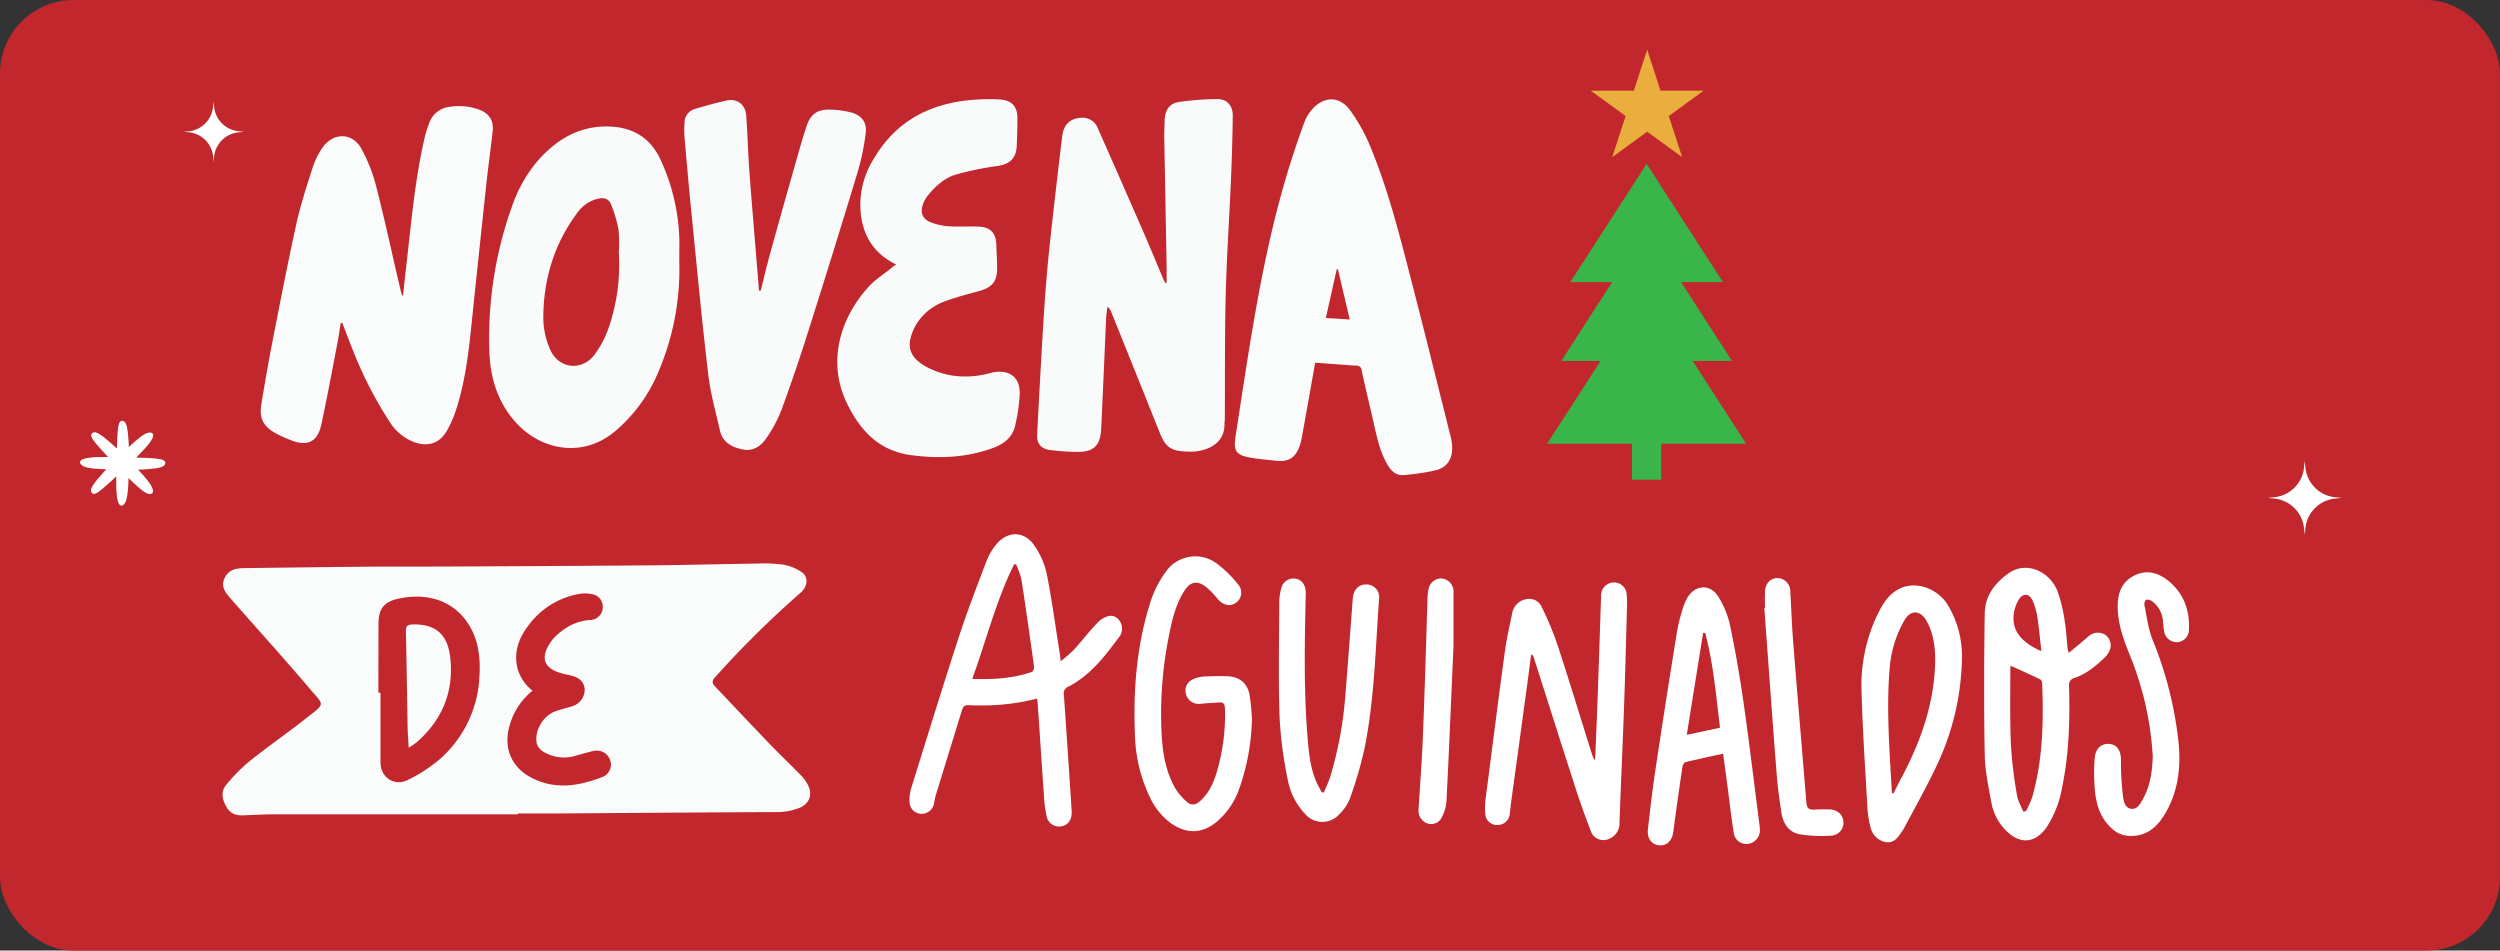 <svg xmlns="http://www.w3.org/2000/svg" viewBox="0 0 793.95 301.88"><rect x="0" y="0" width="793.95" height="301.88" fill="#333333" stroke="none"/><defs><style>.cls-1{fill:#c1272d;}.cls-2{fill:#f9fbfb;}.cls-3{fill:#fafbfb;}.cls-4{fill:#fafcfc;}.cls-5,.cls-6{fill:#fff;}.cls-6{fill-rule:evenodd;}.cls-7{fill:#39b54a;}.cls-8{fill:#e9ae3d;}</style></defs><g id="Capa_2" data-name="Capa 2"><g id="Capa_1-2" data-name="Capa 1"><rect class="cls-1" width="793.95" height="301.88" rx="23.35"/><path class="cls-2" d="M370.5,89.77c0-1.63,0-3.25,0-4.88q-.37-20.67-.76-41.35c0-1.85.08-3.7.14-5.55.11-3,1.57-5.18,4.5-5.6a91.61,91.61,0,0,1,12.38-.92c2.9,0,4.78,2.15,4.74,5.22-.08,7-.29,13.91-.59,20.86-.51,12-1.35,24.09-1.65,36.14-.33,13.14-.2,26.3-.28,39.45,0,.45-.11.89-.1,1.34.15,5.89-4.51,8.42-9.49,8.92a20.67,20.67,0,0,1-2.49,0c-5.14-.15-6.8-1.44-8.69-6.2C363.14,124.46,358,111.74,352.88,99a3.54,3.54,0,0,0-1.2-1.6c-.13,1.27-.34,2.54-.4,3.82-.53,11.67-1,23.33-1.57,35-.25,5.31-2.4,7.38-7.71,7.29-2.8,0-5.61-.25-8.39-.57-2.94-.34-4.38-2-4.23-4.9q.92-18.06,2-36.11c.46-7.26,1-14.52,1.74-21.75,1.29-12.31,2.74-24.6,4.21-36.89.44-3.7,2.46-5.6,5.73-5.87a5.22,5.22,0,0,1,5.55,3.22Q355.85,57,363,73.39c2.22,5.09,4.32,10.23,6.49,15.34a10.42,10.42,0,0,0,.61,1.14Z"/><path class="cls-3" d="M128,93.86c.26-2.44.5-4.89.79-7.34,1.67-14.12,2.78-28.33,5.94-42.25A38,38,0,0,1,136.33,39,7.78,7.78,0,0,1,143,33.9a18.77,18.77,0,0,1,8.88.81c3.44,1.22,5,3.44,4.56,7.18-.61,5.39-1.36,10.77-1.94,16.16q-2.5,23.22-4.91,46.45c-.89,8.52-2,17-4.61,25.2a36,36,0,0,1-3.1,7.18c-2.31,4-6.11,5.12-10.4,3.51a15.69,15.69,0,0,1-7.7-6.37,126.43,126.43,0,0,1-11.71-22.79c-1.13-2.88-2.24-5.77-3.36-8.66l-.49,0c-.37,2.21-.68,4.44-1.11,6.64-1.66,8.59-3.23,17.19-5.09,25.73-1.18,5.41-4.42,6.92-9.58,4.88a42.85,42.85,0,0,1-4.88-2.21c-4-2.23-5.31-4.8-4.55-9.34,1.07-6.42,2.16-12.84,3.41-19.23,2.46-12.58,4.89-25.18,7.64-37.69,1.31-6,3.21-11.83,5.08-17.67a24.89,24.89,0,0,1,3.31-6.84c3.43-4.83,9.38-4.81,12.28.32a51.61,51.61,0,0,1,4.88,12.59c2.74,10.63,5,21.37,7.53,32.06.15.67.35,1.34.53,2Z"/><path class="cls-4" d="M417.67,115.19c-1.41,8-2.76,15.61-4.15,23.26a20.17,20.17,0,0,1-.89,3.52c-1.29,3.41-3.54,4.77-7.16,4.38-2.79-.3-5.59-.55-8.35-1-4.57-.83-5.45-2.13-4.74-6.67,1.74-11.22,3.4-22.45,5.29-33.65,3.13-18.51,6.87-36.88,12.64-54.79,1.25-3.88,2.55-7.75,4-11.57a12.71,12.71,0,0,1,2.24-3.76c3.76-4.39,8.76-4.56,12.19.08a55.22,55.22,0,0,1,6.48,11.64c5.45,13.18,9,27,12.55,40.77,4.47,17.22,8.72,34.5,13.05,51.77a14.68,14.68,0,0,1,.35,2.65c.21,3.86-1.59,6.69-5.33,7.57a73.07,73.07,0,0,1-10,1.48c-2.63.25-4.16-1.44-5.38-3.6-2.43-4.3-3.31-9.08-4.4-13.8-1.22-5.28-2.48-10.56-3.63-15.85a1.56,1.56,0,0,0-1.74-1.5C426.47,115.85,422.28,115.51,417.67,115.19ZM421.06,101l7.59.47c-1.3-5.51-2.54-10.77-3.77-16h-.34C423.4,90.5,422.27,95.58,421.06,101Z"/><path class="cls-2" d="M284.61,84c-7.29-3.56-10.64-9.32-11.3-16.76a27.42,27.42,0,0,1,4.08-16.64c7.42-12.74,18.94-18.23,33.16-19a61.76,61.76,0,0,1,7.07,0c3.61.2,5.47,2.19,5.49,5.81,0,3-.07,6-.22,9-.19,4-2.38,5.8-6.28,6.33a93,93,0,0,0-12.69,2.6c-3.78,1-6.7,3.65-9.18,6.65a9.84,9.84,0,0,0-1.66,3c-.91,2.58-.08,4.61,2.48,5.59a19.38,19.38,0,0,0,5.55,1.27c3.12.21,6.25,0,9.38.1,4,.09,5.83,1.94,5.93,5.9.07,2.43.25,4.85.25,7.27,0,4.24-1.57,6.16-5.62,7.29-3.63,1-7.3,1.92-10.81,3.23a17.69,17.69,0,0,0-8.75,6.59,15.63,15.63,0,0,0-2.5,6.08c-.62,4.1,2.23,6.58,5.35,8.27a26.32,26.32,0,0,0,8.12,2.69,28.38,28.38,0,0,0,11.92-.79c5.31-1.38,9.64.58,9.46,6.69a54.82,54.82,0,0,1-1.45,10c-.79,3.61-3.38,5.68-6.77,7-8.46,3.17-17.12,3.55-26,2.42-10.46-1.33-16.51-7.86-20.75-16.73-6.28-13.13-1.94-27.08,7.13-36.95,2-2.18,4.6-3.8,6.94-5.66C283.35,84.83,283.83,84.54,284.61,84Z"/><path class="cls-2" d="M215.72,82.94a82.79,82.79,0,0,1-6.53,34.93,49.69,49.69,0,0,1-13.36,18.67c-10.74,9.47-24.69,6.36-32.65-3.1-5.48-6.49-7.64-14.25-7.79-22.55a124,124,0,0,1,7.2-45.31,45.15,45.15,0,0,1,7.74-14c6.3-7.38,14-12,24.13-11.35,7.16.49,12.34,4,15.3,10.46a64.35,64.35,0,0,1,6,25.76C215.76,78.34,215.72,80.26,215.72,82.94Zm-19.2-2.71a43.93,43.93,0,0,0-.09-7.26A40.45,40.45,0,0,0,194,64.8c-.7-1.76-2.41-2.16-4.23-1.65a11,11,0,0,0-6,3.87c-7.75,10.11-11.24,21.68-11.23,34.27a25.29,25.29,0,0,0,2.13,9.62c2.75,6.43,10.42,7.09,14.42,1.37a33.59,33.59,0,0,0,4-7.59A61.41,61.41,0,0,0,196.52,80.23Z"/><path class="cls-2" d="M241.57,92.36c1-3.94,1.93-7.91,3-11.83q4.63-16.68,9.39-33.34c.67-2.4,1.42-4.77,2.2-7.14,1.18-3.56,3.19-5.22,6.9-5.24a29.39,29.39,0,0,1,7.17.88c3.33.86,5.13,3.12,4.71,6.49a76.4,76.4,0,0,1-2.64,12.7q-7.71,25.47-15.77,50.83-3.93,12.41-8.41,24.64a43.36,43.36,0,0,1-4.58,8.57c-1.67,2.54-4.09,4.44-7.39,3.86-3.54-.62-6.64-2.17-7.53-6.11-1.33-5.91-3-11.8-3.7-17.79-2-16.85-3.58-33.76-5.27-50.65-.82-8.19-1.54-16.39-2.25-24.59a30.51,30.51,0,0,1,0-4.78,4.5,4.5,0,0,1,3.31-4.26c3.3-1,6.63-1.91,10-2.67s6,1.22,6.27,4.74c.45,5.85.55,11.73,1,17.59.92,12.41,2,24.8,3,37.21,0,.29.08.57.12.86Z"/><path class="cls-3" d="M164.48,258.61q-38,0-76.08,0c-3.64,0-7.28.14-10.91.32-2.26.11-4.15-.33-5.42-2.43-1.48-2.43-2.12-5-.18-7.31a53.5,53.5,0,0,1,7.37-7.45c5.88-4.7,12.08-9,18-13.66,6.2-4.86,5.74-3.91,1.16-9.3-8.17-9.64-16.68-19-25-28.5-1.66-1.89-3.42-3.82-2.13-6.63s3.77-3.19,6.43-3.23c13-.16,26.05-.34,39.08-.45,8.74-.08,17.49,0,26.24-.06,21.53-.1,43.05-.19,64.57-.38,10.86-.09,21.71-.4,32.57-.55a49.28,49.28,0,0,1,8.6.34,14.91,14.91,0,0,1,5.88,2.43c2.2,1.54,1.8,4.55-.36,6.44a314.61,314.61,0,0,0-27.35,27.06c-1,1.12-.69,1.89.15,2.77,5.75,6.06,11.47,12.15,17.27,18.17,3.36,3.5,6.89,6.84,10.27,10.32a11.45,11.45,0,0,1,2.12,3.16c1.36,3,.09,5.73-3,6.95a19.48,19.48,0,0,1-7.27,1.28c-22.67.09-45.34.28-68,.43-4.66,0-9.32,0-14,0ZM120.17,220h.67c0,7.4,0,14.8,0,22.2,0,4.69,4.43,7.65,8.65,5.5A47.45,47.45,0,0,0,140,240.81a37.13,37.13,0,0,0,12.26-26c.33-5.41-.18-10.79-2.88-15.59-4.45-7.92-12.84-11.2-22.61-9.14-4.91,1-6.6,3.24-6.57,8.32C120.2,205.62,120.17,212.83,120.17,220Zm49-.68a21.42,21.42,0,0,0-7.37,11.26c-2,7,.71,13.09,6.81,16.32,7.67,4.05,15.21,2.75,22.75-.16a4.19,4.19,0,0,0,2.38-5.4,4.44,4.44,0,0,0-5.21-2.85c-1.87.41-3.71.94-5.55,1.46a12.62,12.62,0,0,1-10.5-1.27,4.68,4.68,0,0,1-2-2.52c-.85-3.95,1.91-8.75,5.72-10.19,1.79-.68,3.66-1.1,5.49-1.67a5.58,5.58,0,0,0,4-5.23c-.07-2.26-1.53-3.83-4.23-4.51-.87-.21-1.75-.37-2.61-.59-6.67-1.67-7.42-5.51-3.4-10.82a8.54,8.54,0,0,1,.91-1c3.12-3,6.68-5,11.15-5.25a4.08,4.08,0,0,0,3.9-3.8,4,4,0,0,0-3.21-4.37,11,11,0,0,0-4.16-.13A25.46,25.46,0,0,0,167.55,199c-2.72,3.68-4.28,7.84-3.36,12.57A13.44,13.44,0,0,0,169.14,219.36Z"/><path class="cls-3" d="M129.79,237.47c-.13-2.61-.31-4.76-.35-6.91-.18-10-.29-20-.54-30.06,0-1.74.54-2.14,2.15-2.19,7.4-.19,11.29,3.24,12,11.06,1,10.55-2.7,19.28-10.6,26.26A30.12,30.12,0,0,1,129.79,237.47Z"/><path class="cls-5" d="M336.87,210a50.14,50.14,0,0,0,4.14-3.61c2.48-2.74,4.75-5.69,7.3-8.37a7.86,7.86,0,0,1,3.87-2.41c2.56-.46,4.65,2.32,4.05,4.94a3.76,3.76,0,0,1-.57,1.42c-4.61,6.22-9.25,12.43-16.36,16.09a2.31,2.31,0,0,0-1.43,2.68q1.25,17.77,2.39,35.54c0,.58.09,1.15.09,1.72,0,2.4-1.16,4-3.16,4.39a4,4,0,0,1-4.75-2.92,41.13,41.13,0,0,1-.93-7.19c-.69-9.8-1.31-19.61-2-29.42a10.23,10.23,0,0,0-.19-1,69.38,69.38,0,0,1-18.65,2.16c-.57,0-1.15,0-1.72,0-2.89-.18-2.92-.19-3.81,2.67q-4,13-8,26c-.24.79-.3,1.63-.5,2.43a4,4,0,0,1-4.09,3.33,3.8,3.8,0,0,1-3.68-3.53,12.88,12.88,0,0,1,.54-4.69c5-16,9.92-32.07,15.12-48,2.67-8.18,5.79-16.22,8.85-24.27a18.84,18.84,0,0,1,2.91-4.92c3.52-4.45,8.89-4.55,12.11.09a25,25,0,0,1,4,9c1.63,8.06,2.69,16.23,4,24.36C336.56,207.33,336.67,208.33,336.87,210Zm-28.09,5.6c6.74.26,12.93-.16,18.92-2.21.39-.13.78-1.12.7-1.65-1.28-9.22-2.58-18.43-4-27.62a27.33,27.33,0,0,0-1.71-4.89l-.64,0C316.33,190.74,313.27,203.25,308.78,215.55Z"/><path class="cls-5" d="M506.6,241.12c.27-6.7.56-13.39.8-20.09q.56-15.89,1.07-31.77a4.12,4.12,0,0,1,3.81-4.27,4,4,0,0,1,4.3,3.55,32.79,32.79,0,0,1,.08,5.52c-.28,10.28-.54,20.55-.91,30.83-.43,12.12-1,24.24-1.43,36.36a5.25,5.25,0,0,1-3.12,5.06,4.24,4.24,0,0,1-6.06-2.58q-2.67-6.87-4.93-13.89c-4.43-13.72-8.78-27.48-13.17-41.21a1.26,1.26,0,0,0-.78-.8c-.48,3.69-.95,7.38-1.45,11.07Q482.43,236.45,480,254c-.2,1.46-.31,2.92-.52,4.37a3.83,3.83,0,0,1-3.59,3.61,3.72,3.72,0,0,1-4.16-3.15,20.63,20.63,0,0,1,.12-5.49c2-15.45,3.95-30.89,6.05-46.32.55-4,1.45-8,2.29-12a5.56,5.56,0,0,1,3-4.24c2.36-1.12,5.1-.67,6.33,1.8a95.41,95.41,0,0,1,5.26,12.68c3.72,11.34,7.18,22.76,10.76,34.15.2.64.48,1.25.73,1.88Z"/><path class="cls-5" d="M657,207.35c2.26-1.89,4.25-3.5,6.18-5.18a4.43,4.43,0,0,1,5.46-.54,4.15,4.15,0,0,1,1.06,5.49,6,6,0,0,1-1,1.41c-2.88,2.83-6,5.44-9.86,6.77a2.25,2.25,0,0,0-1.75,2.65c.3,10.68,0,21.33-2.15,31.84a34,34,0,0,1-4.89,12.8c-3.6,5.27-8.54,5.71-13,1.16a16.81,16.81,0,0,1-4.63-8.89c-.92-5-2-10.08-2.11-15.14-.27-15-.22-30,0-45,.08-5.62,3.47-9.88,7.87-12.85,5.32-3.6,12.67-.63,15.3,6a48.63,48.63,0,0,1,2.24,9.46c.48,2.76.59,5.58.88,8.37C656.59,206,656.72,206.38,657,207.35Zm-14.43,50.38.83-.1a33.67,33.67,0,0,0,2-4.49c3.38-11.86,3.62-24,3.15-36.21a1.62,1.62,0,0,0-.66-1.21c-3.07-1.47-6.19-2.86-9.34-4.29a8.06,8.06,0,0,0-.11,1.08c0,8-.16,16,.18,23.91a140.31,140.31,0,0,0,1.9,15.91C640.75,254.19,641.82,255.93,642.53,257.73Zm5.72-51c-.42-3.76-.71-7.24-1.25-10.68a19.75,19.75,0,0,0-1.59-5.45c-1.07-2.24-3.15-2.24-4.36-.11a12.2,12.2,0,0,0-1.43,3.7C638.58,199.85,641.54,203.82,648.25,206.78Z"/><path class="cls-5" d="M397.59,228.22a70.76,70.76,0,0,1-4,22.16,24.06,24.06,0,0,1-6.5,10c-4.79,4.45-10.19,4.75-15.47.88a21.33,21.33,0,0,1-6.4-8,48.32,48.32,0,0,1-4.78-19.78c-.61-14.7.58-29.24,5.25-43.29a33.17,33.17,0,0,1,4.54-8.58,11.37,11.37,0,0,1,16.13-2.69,36.67,36.67,0,0,1,6.79,6.62,3.94,3.94,0,0,1-.68,5.92c-1.88,1.31-4.11.75-5.85-1.35a27.62,27.62,0,0,0-3.31-3.44c-3-2.53-5.35-2.07-7.39,1.28-2.48,4.05-3.62,8.57-4.52,13.15A124.39,124.39,0,0,0,369,234.63c.42,5.52,1.47,10.91,4.27,15.76a19.34,19.34,0,0,0,3.69,4.3c1.31,1.22,2.76.95,4.12-.24,3-2.66,4.48-6.17,5.52-9.89A62.65,62.65,0,0,0,389,224.87c-.06-1.47-.58-1.92-1.94-1.79-1.9.17-3.82.22-5.72.42a4.19,4.19,0,0,1-4.64-2.85,3.89,3.89,0,0,1,2-4.84,9.48,9.48,0,0,1,3.46-.94c2.55-.16,5.11-.19,7.66-.1,3.77.13,6.31,2.16,7,5.85A73.51,73.51,0,0,1,397.59,228.22Z"/><path class="cls-5" d="M547.22,239.35c-4.17.92-8.08,1.75-12,2.7-.41.1-.83.93-.91,1.47-1,6.82-2,13.64-2.87,20.47-.38,2.94-2,4.66-4.44,4.47s-4-2.17-3.65-5.12c.72-6.41,1.47-12.81,2.43-19.19q3.31-22,6.86-43.88a58.24,58.24,0,0,1,1.79-7.05,15.53,15.53,0,0,1,1.42-3.33c2.38-4.17,7.25-4.56,9.78-.5a28.45,28.45,0,0,1,3.74,8.94c1.7,8.1,3.12,16.28,4.3,24.48,1.78,12.39,3.26,24.81,4.86,37.22.13,1,.27,2,.35,3a4.39,4.39,0,0,1-3.54,4.94,4.05,4.05,0,0,1-4.76-3.66c-.73-4.47-1.21-9-1.82-13.47C548.3,247.17,547.79,243.46,547.22,239.35ZM541.54,201h-.66c-1.71,10.66-3.42,21.32-5.19,32.37l10.55-2.27C545,220.92,544.14,210.84,541.54,201Z"/><path class="cls-5" d="M623.09,208a82.8,82.8,0,0,1-7.75,34.54c-3.23,6.93-7,13.6-10.6,20.38-.27.5-.6,1-.92,1.46-1.18,1.73-2.49,3.45-4.88,3.06a6,6,0,0,1-4.82-4.45,30.24,30.24,0,0,1-1.09-7c-.7-12.23-1.52-24.47-1.85-36.72A51.78,51.78,0,0,1,596.34,195c.47-1,1-1.93,1.55-2.86,5.87-9.78,16.42-6.51,20.44-.42A31.6,31.6,0,0,1,623.09,208Zm-22.27,43.81.52.17c.85-1.68,1.65-3.38,2.54-5,6-11.28,10.23-23.06,10.67-36,.16-4.8-.35-9.45-2.67-13.72-2-3.6-5.14-3.67-7.11-.2a36.07,36.07,0,0,0-4.63,14.87C599,225.24,600.11,238.54,600.82,251.84Z"/><path class="cls-5" d="M420.43,251.69c.71-1.74,1.55-3.45,2.1-5.24a121,121,0,0,0,4.75-25.93c.84-10.11,1.55-20.23,2.33-30.35.22-2.92,1.86-4.61,4.37-4.56a4,4,0,0,1,4,4.41c-1.18,16-1.45,32-4.66,47.78a127.94,127.94,0,0,1-4.67,15.94,14,14,0,0,1-3.47,5,7.16,7.16,0,0,1-10.59-.12,21.65,21.65,0,0,1-5.69-11.32,130,130,0,0,1-2.54-19.7c-.39-12-.13-24.12-.09-36.18a17.79,17.79,0,0,1,.61-4.53,4,4,0,0,1,4.8-3.07c1.95.42,3,2.18,3,4.51-.35,16-.71,32.05.76,48,.42,4.64,1.11,9.27,3.34,13.48.32.61.67,1.2,1,1.8Z"/><path class="cls-5" d="M683.67,240.19a99.82,99.82,0,0,0-7.27-32.11c-2.08-5.16-4-10.38-3.85-16.09.08-4.27,1.73-7.63,5.7-9.41s7.59-.48,10.67,2.12c4.73,4,6.53,9.31,6.24,15.39a4,4,0,0,1-3.59,3.86,4.08,4.08,0,0,1-4.26-3.38c-.26-1.25-.28-2.54-.45-3.8a8.57,8.57,0,0,0-3.38-5.81,2.47,2.47,0,0,0-1.88-.49c-.33.08-.69,1.12-.58,1.64.75,3.66,1.19,7.48,2.54,10.92a119.55,119.55,0,0,1,8.34,33.12c.76,8.34-.36,16.35-5.09,23.49-2.55,3.85-6.13,6.17-10.94,5.81-3-.23-5.19-1.95-7-4.27-2.87-3.74-3.56-8.14-3.73-12.65a56.47,56.47,0,0,1,.12-8c.32-3,2.34-4.59,4.86-4.25s3.52,2.46,3.46,5.49a88,88,0,0,0,.66,11.23c.18,1.58.72,3.63,2.6,3.87s2.88-1.6,3.71-3.11C682.86,249.6,683.52,245.07,683.67,240.19Z"/><path class="cls-5" d="M560.56,193a51,51,0,0,1,0-5.53c.27-2.52,2-4,4.15-3.89a4.21,4.21,0,0,1,3.85,4.28c.33,5.42.5,10.85.93,16.26,1.35,16.92,2.8,33.84,4.18,50.76.13,1.66.78,2.39,2.5,2.24,1.52-.13,3.06-.08,4.6-.07,2.66,0,4.47,1.56,4.66,3.87a4.08,4.08,0,0,1-4,4.47,44.06,44.06,0,0,1-9.88-.44c-3.52-.64-5.28-3.47-5.81-6.86-.66-4.29-1.23-8.6-1.56-12.92-1.35-17.38-2.59-34.76-3.87-52.14Z"/><path class="cls-5" d="M461.6,205.22c-.77,17.48-1.42,33.36-2.23,49.24a13.25,13.25,0,0,1-1.73,5.53,3.68,3.68,0,0,1-4.74,1.34,4.26,4.26,0,0,1-2.4-4.21c.49-8,1.1-15.9,1.41-23.87.58-14.6,1-29.22,1.46-43.82a12,12,0,0,1,.34-2.46,4,4,0,0,1,4.54-3.2,4.12,4.12,0,0,1,3.35,4.28Z"/><path class="cls-6" d="M48.56,155.75c-.11-.86-.64-2.09-3.46-5.23l-1.28-1.38c1.38,0,2.64-.11,3.68-.2,3.92-.31,4.56-.87,4.84-1.4a.93.93,0,0,0-.47-1.39c-.66-.35-1.91-.56-5.84-.74l-2.77-.1c.76-.77,1.46-1.49,2.06-2.13,2.68-2.87,3.26-4.05,3.32-4.8s-.41-1.07-1.26-1-2.09.63-5.23,3.46c-.39.35-.8.74-1.24,1.15,0-1.25-.11-2.39-.19-3.34-.31-3.91-.87-4.56-1.4-4.84a.93.93,0,0,0-1.39.47c-.35.67-.56,1.92-.73,5.84,0,.7-.07,1.48-.09,2.31-1.09-1-2.11-1.93-3-2.65-3-2.55-3.84-2.61-4.42-2.43a.92.92,0,0,0-.64,1.31c.22.72.95,1.75,3.6,4.65l1.7,1.84c-1,0-2,0-2.81,0-3.93.13-5.17.55-5.75,1s-.47,1,.21,1.58,1.93,1,6.14,1.25c.5,0,1.05.05,1.62.06-.91,1-1.72,1.88-2.37,2.65-2.55,3-2.61,3.84-2.43,4.41a.92.92,0,0,0,1.31.65c.72-.22,1.75-1,4.65-3.61.59-.54,1.27-1.16,2-1.84,0,1.16,0,2.24,0,3.18.13,3.92.55,5.17,1,5.74s1.05.47,1.58-.21,1-1.92,1.25-6.14c0-.63.06-1.32.08-2.06.65.64,1.27,1.24,1.83,1.76,2.87,2.67,4,3.26,4.79,3.32S48.66,156.6,48.56,155.75Z"/><path class="cls-5" d="M731.93,146.4l.22,2.12a10.54,10.54,0,0,0,9.38,9.38l2.12.22-2.12.22a10.54,10.54,0,0,0-9.38,9.38l-.22,2.12-.22-2.12a10.54,10.54,0,0,0-9.38-9.38l-2.12-.22,2.12-.22a10.54,10.54,0,0,0,9.38-9.38Z"/><path class="cls-5" d="M67.84,32.22,67.65,34a8.64,8.64,0,0,1-7.7,7.7l-1.74.18L60,42a8.64,8.64,0,0,1,7.7,7.7l.19,1.75L68,49.73a8.65,8.65,0,0,1,7.7-7.7l1.74-.18-1.74-.18A8.65,8.65,0,0,1,68,34Z"/><polygon class="cls-7" points="554.54 140.93 537.56 114.62 550.03 114.62 533.88 89.59 547.18 89.59 522.94 52.04 498.69 89.59 512 89.59 495.84 114.62 508.32 114.62 491.33 140.93 518.3 140.93 518.3 152.34 527.57 152.34 527.57 140.93 554.54 140.93"/><polygon class="cls-8" points="523.11 15.76 527.35 28.79 541.06 28.79 529.97 36.85 534.21 49.89 523.11 41.83 512.02 49.89 516.26 36.85 505.17 28.79 518.88 28.79 523.11 15.76"/></g></g></svg>